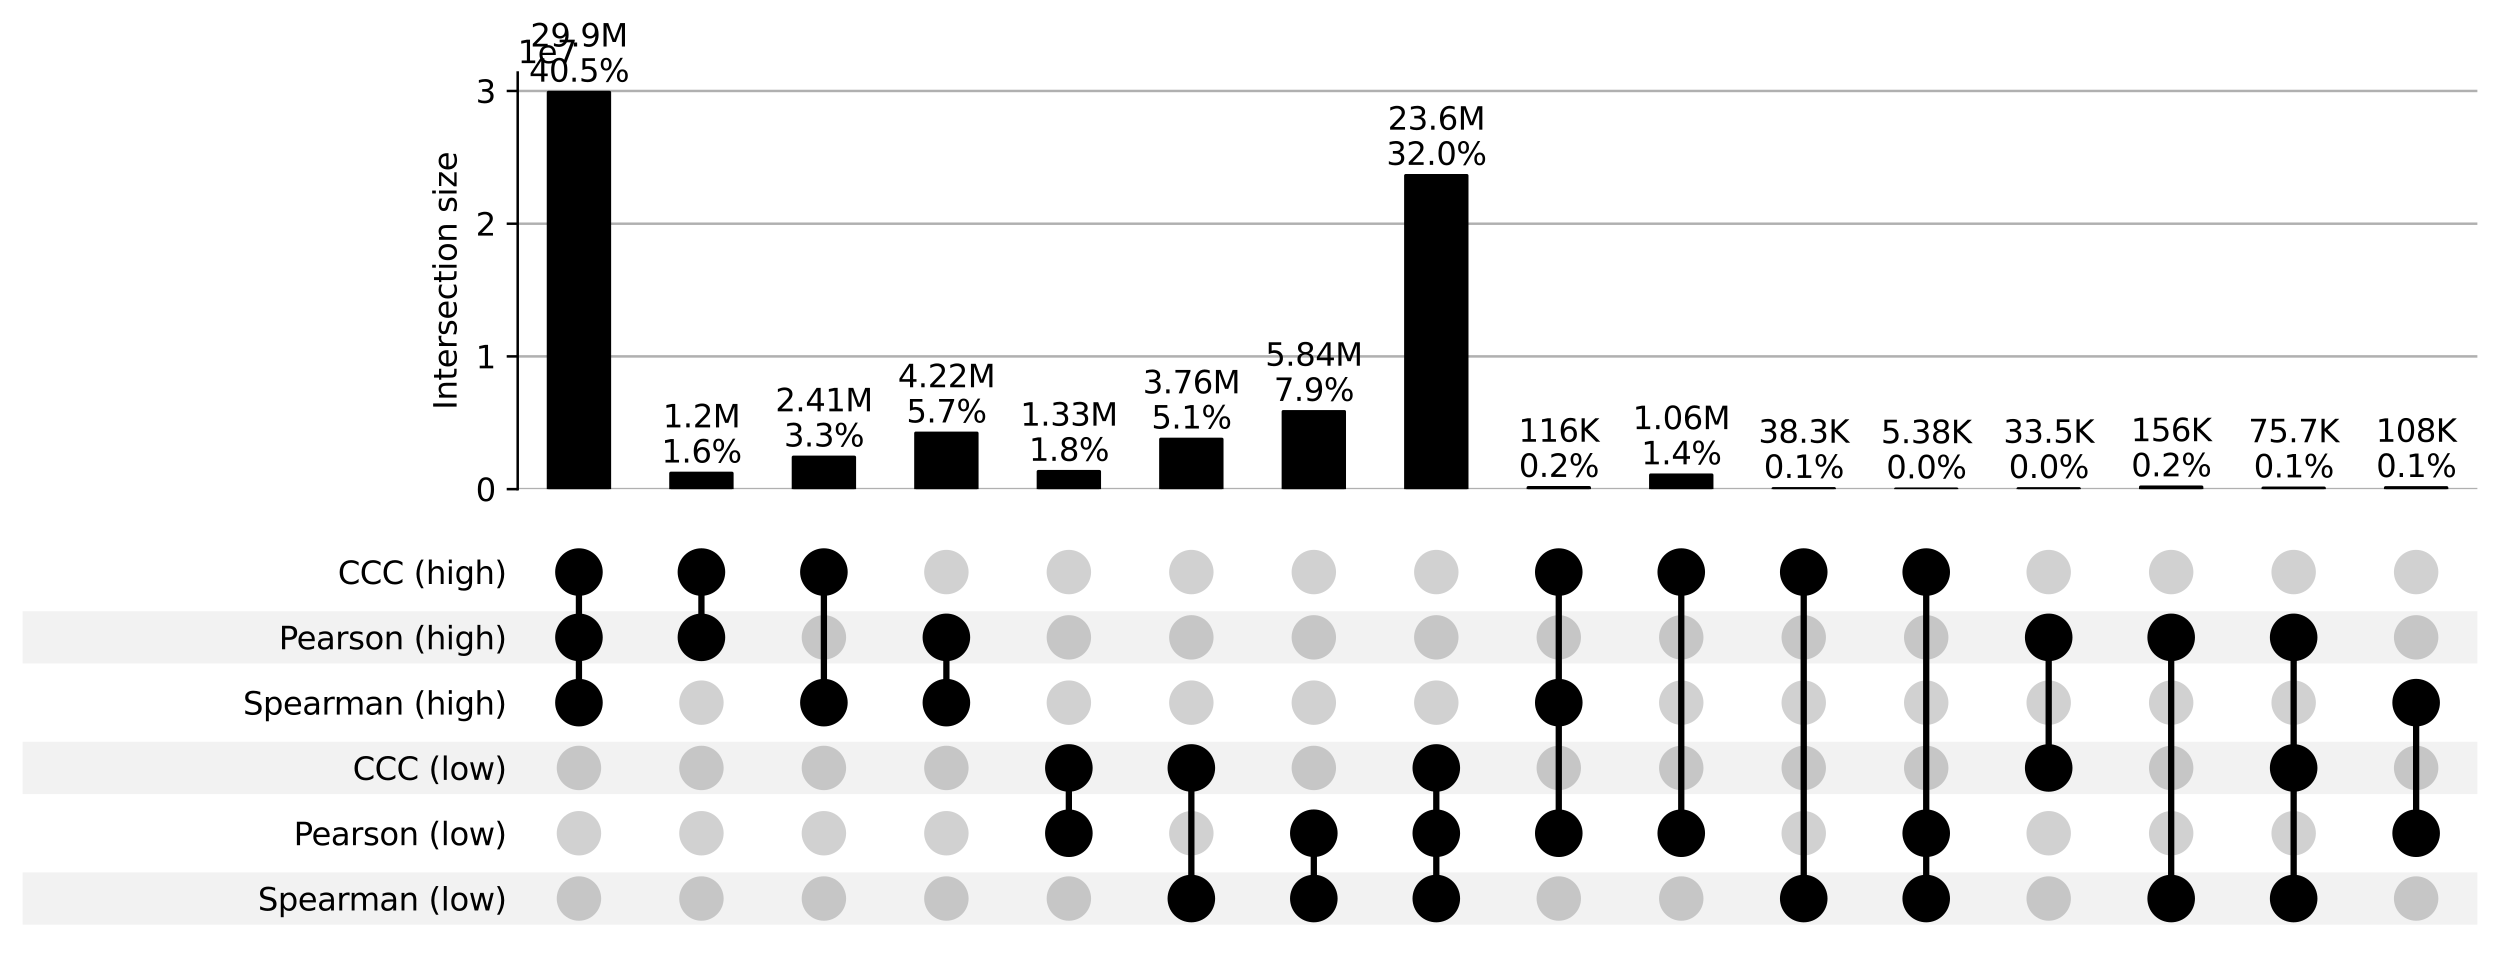 <?xml version="1.0" encoding="utf-8" standalone="no"?>
<!DOCTYPE svg PUBLIC "-//W3C//DTD SVG 1.1//EN"
  "http://www.w3.org/Graphics/SVG/1.1/DTD/svg11.dtd">
<svg xmlns:xlink="http://www.w3.org/1999/xlink" width="795.6pt" height="307.489pt" viewBox="0 0 795.6 307.489" xmlns="http://www.w3.org/2000/svg" version="1.1">
 <defs>
  <style type="text/css">*{stroke-linejoin: round; stroke-linecap: butt}</style>
 </defs>
 <g id="figure_1">
  <g id="patch_1">
   <path d="M 0 307.489
L 795.6 307.489
L 795.6 0
L 0 0
z
" style="fill: #ffffff"/>
  </g>
  <g id="axes_1">
   <g id="patch_2">
    <path d="M 7.2 294.263
L 788.4 294.263
L 788.4 277.639
L 7.2 277.639
z
" clip-path="url(#p7a2f707ea7)" style="fill-opacity: 0.051"/>
   </g>
   <g id="patch_3">
    <path d="M 7.2 273.483
L 788.4 273.483
L 788.4 256.859
L 7.2 256.859
L 7.2 273.483
z
" clip-path="url(#p7a2f707ea7)" style="fill: none"/>
   </g>
   <g id="patch_4">
    <path d="M 7.2 252.703
L 788.4 252.703
L 788.4 236.08
L 7.2 236.08
z
" clip-path="url(#p7a2f707ea7)" style="fill-opacity: 0.051"/>
   </g>
   <g id="patch_5">
    <path d="M 7.2 231.924
L 788.4 231.924
L 788.4 215.3
L 7.2 215.3
L 7.2 231.924
z
" clip-path="url(#p7a2f707ea7)" style="fill: none"/>
   </g>
   <g id="patch_6">
    <path d="M 7.2 211.144
L 788.4 211.144
L 788.4 194.52
L 7.2 194.52
z
" clip-path="url(#p7a2f707ea7)" style="fill-opacity: 0.051"/>
   </g>
   <g id="patch_7">
    <path d="M 7.2 190.364
L 788.4 190.364
L 788.4 173.741
L 7.2 173.741
L 7.2 190.364
z
" clip-path="url(#p7a2f707ea7)" style="fill: none"/>
   </g>
   <g id="matplotlib.axis_1"/>
   <g id="matplotlib.axis_2">
    <g id="ytick_1"/>
    <g id="ytick_2"/>
    <g id="ytick_3"/>
    <g id="ytick_4"/>
    <g id="ytick_5"/>
    <g id="ytick_6"/>
   </g>
  </g>
  <g id="axes_2">
   <g id="matplotlib.axis_3">
    <g id="ytick_7">
     <g id="line2d_1"/>
     <g id="text_1">
      <!-- Spearman (low) -->
      <g transform="translate(82.076 289.75) scale(0.1 -0.1)">
       <defs>
        <path id="DejaVuSans-53" d="M 3425 4513
L 3425 3897
Q 3066 4069 2747 4153
Q 2428 4238 2131 4238
Q 1616 4238 1336 4038
Q 1056 3838 1056 3469
Q 1056 3159 1242 3001
Q 1428 2844 1947 2747
L 2328 2669
Q 3034 2534 3370 2195
Q 3706 1856 3706 1288
Q 3706 609 3251 259
Q 2797 -91 1919 -91
Q 1588 -91 1214 -16
Q 841 59 441 206
L 441 856
Q 825 641 1194 531
Q 1563 422 1919 422
Q 2459 422 2753 634
Q 3047 847 3047 1241
Q 3047 1584 2836 1778
Q 2625 1972 2144 2069
L 1759 2144
Q 1053 2284 737 2584
Q 422 2884 422 3419
Q 422 4038 858 4394
Q 1294 4750 2059 4750
Q 2388 4750 2728 4690
Q 3069 4631 3425 4513
z
" transform="scale(0.016)"/>
        <path id="DejaVuSans-70" d="M 1159 525
L 1159 -1331
L 581 -1331
L 581 3500
L 1159 3500
L 1159 2969
Q 1341 3281 1617 3432
Q 1894 3584 2278 3584
Q 2916 3584 3314 3078
Q 3713 2572 3713 1747
Q 3713 922 3314 415
Q 2916 -91 2278 -91
Q 1894 -91 1617 61
Q 1341 213 1159 525
z
M 3116 1747
Q 3116 2381 2855 2742
Q 2594 3103 2138 3103
Q 1681 3103 1420 2742
Q 1159 2381 1159 1747
Q 1159 1113 1420 752
Q 1681 391 2138 391
Q 2594 391 2855 752
Q 3116 1113 3116 1747
z
" transform="scale(0.016)"/>
        <path id="DejaVuSans-65" d="M 3597 1894
L 3597 1613
L 953 1613
Q 991 1019 1311 708
Q 1631 397 2203 397
Q 2534 397 2845 478
Q 3156 559 3463 722
L 3463 178
Q 3153 47 2828 -22
Q 2503 -91 2169 -91
Q 1331 -91 842 396
Q 353 884 353 1716
Q 353 2575 817 3079
Q 1281 3584 2069 3584
Q 2775 3584 3186 3129
Q 3597 2675 3597 1894
z
M 3022 2063
Q 3016 2534 2758 2815
Q 2500 3097 2075 3097
Q 1594 3097 1305 2825
Q 1016 2553 972 2059
L 3022 2063
z
" transform="scale(0.016)"/>
        <path id="DejaVuSans-61" d="M 2194 1759
Q 1497 1759 1228 1600
Q 959 1441 959 1056
Q 959 750 1161 570
Q 1363 391 1709 391
Q 2188 391 2477 730
Q 2766 1069 2766 1631
L 2766 1759
L 2194 1759
z
M 3341 1997
L 3341 0
L 2766 0
L 2766 531
Q 2569 213 2275 61
Q 1981 -91 1556 -91
Q 1019 -91 701 211
Q 384 513 384 1019
Q 384 1609 779 1909
Q 1175 2209 1959 2209
L 2766 2209
L 2766 2266
Q 2766 2663 2505 2880
Q 2244 3097 1772 3097
Q 1472 3097 1187 3025
Q 903 2953 641 2809
L 641 3341
Q 956 3463 1253 3523
Q 1550 3584 1831 3584
Q 2591 3584 2966 3190
Q 3341 2797 3341 1997
z
" transform="scale(0.016)"/>
        <path id="DejaVuSans-72" d="M 2631 2963
Q 2534 3019 2420 3045
Q 2306 3072 2169 3072
Q 1681 3072 1420 2755
Q 1159 2438 1159 1844
L 1159 0
L 581 0
L 581 3500
L 1159 3500
L 1159 2956
Q 1341 3275 1631 3429
Q 1922 3584 2338 3584
Q 2397 3584 2469 3576
Q 2541 3569 2628 3553
L 2631 2963
z
" transform="scale(0.016)"/>
        <path id="DejaVuSans-6d" d="M 3328 2828
Q 3544 3216 3844 3400
Q 4144 3584 4550 3584
Q 5097 3584 5394 3201
Q 5691 2819 5691 2113
L 5691 0
L 5113 0
L 5113 2094
Q 5113 2597 4934 2840
Q 4756 3084 4391 3084
Q 3944 3084 3684 2787
Q 3425 2491 3425 1978
L 3425 0
L 2847 0
L 2847 2094
Q 2847 2600 2669 2842
Q 2491 3084 2119 3084
Q 1678 3084 1418 2786
Q 1159 2488 1159 1978
L 1159 0
L 581 0
L 581 3500
L 1159 3500
L 1159 2956
Q 1356 3278 1631 3431
Q 1906 3584 2284 3584
Q 2666 3584 2933 3390
Q 3200 3197 3328 2828
z
" transform="scale(0.016)"/>
        <path id="DejaVuSans-6e" d="M 3513 2113
L 3513 0
L 2938 0
L 2938 2094
Q 2938 2591 2744 2837
Q 2550 3084 2163 3084
Q 1697 3084 1428 2787
Q 1159 2491 1159 1978
L 1159 0
L 581 0
L 581 3500
L 1159 3500
L 1159 2956
Q 1366 3272 1645 3428
Q 1925 3584 2291 3584
Q 2894 3584 3203 3211
Q 3513 2838 3513 2113
z
" transform="scale(0.016)"/>
        <path id="DejaVuSans-20" transform="scale(0.016)"/>
        <path id="DejaVuSans-28" d="M 1984 4856
Q 1566 4138 1362 3434
Q 1159 2731 1159 2009
Q 1159 1288 1364 580
Q 1569 -128 1984 -844
L 1484 -844
Q 1016 -109 783 600
Q 550 1309 550 2009
Q 550 2706 781 3412
Q 1013 4119 1484 4856
L 1984 4856
z
" transform="scale(0.016)"/>
        <path id="DejaVuSans-6c" d="M 603 4863
L 1178 4863
L 1178 0
L 603 0
L 603 4863
z
" transform="scale(0.016)"/>
        <path id="DejaVuSans-6f" d="M 1959 3097
Q 1497 3097 1228 2736
Q 959 2375 959 1747
Q 959 1119 1226 758
Q 1494 397 1959 397
Q 2419 397 2687 759
Q 2956 1122 2956 1747
Q 2956 2369 2687 2733
Q 2419 3097 1959 3097
z
M 1959 3584
Q 2709 3584 3137 3096
Q 3566 2609 3566 1747
Q 3566 888 3137 398
Q 2709 -91 1959 -91
Q 1206 -91 779 398
Q 353 888 353 1747
Q 353 2609 779 3096
Q 1206 3584 1959 3584
z
" transform="scale(0.016)"/>
        <path id="DejaVuSans-77" d="M 269 3500
L 844 3500
L 1563 769
L 2278 3500
L 2956 3500
L 3675 769
L 4391 3500
L 4966 3500
L 4050 0
L 3372 0
L 2619 2869
L 1863 0
L 1184 0
L 269 3500
z
" transform="scale(0.016)"/>
        <path id="DejaVuSans-29" d="M 513 4856
L 1013 4856
Q 1481 4119 1714 3412
Q 1947 2706 1947 2009
Q 1947 1309 1714 600
Q 1481 -109 1013 -844
L 513 -844
Q 928 -128 1133 580
Q 1338 1288 1338 2009
Q 1338 2731 1133 3434
Q 928 4138 513 4856
z
" transform="scale(0.016)"/>
       </defs>
       <use xlink:href="#DejaVuSans-53"/>
       <use xlink:href="#DejaVuSans-70" transform="translate(63.477 0)"/>
       <use xlink:href="#DejaVuSans-65" transform="translate(126.953 0)"/>
       <use xlink:href="#DejaVuSans-61" transform="translate(188.477 0)"/>
       <use xlink:href="#DejaVuSans-72" transform="translate(249.756 0)"/>
       <use xlink:href="#DejaVuSans-6d" transform="translate(289.119 0)"/>
       <use xlink:href="#DejaVuSans-61" transform="translate(386.531 0)"/>
       <use xlink:href="#DejaVuSans-6e" transform="translate(447.811 0)"/>
       <use xlink:href="#DejaVuSans-20" transform="translate(511.189 0)"/>
       <use xlink:href="#DejaVuSans-28" transform="translate(542.977 0)"/>
       <use xlink:href="#DejaVuSans-6c" transform="translate(581.99 0)"/>
       <use xlink:href="#DejaVuSans-6f" transform="translate(609.773 0)"/>
       <use xlink:href="#DejaVuSans-77" transform="translate(670.955 0)"/>
       <use xlink:href="#DejaVuSans-29" transform="translate(752.742 0)"/>
      </g>
     </g>
    </g>
    <g id="ytick_8">
     <g id="line2d_2"/>
     <g id="text_2">
      <!-- Pearson (low) -->
      <g transform="translate(93.472 268.97) scale(0.1 -0.1)">
       <defs>
        <path id="DejaVuSans-50" d="M 1259 4147
L 1259 2394
L 2053 2394
Q 2494 2394 2734 2622
Q 2975 2850 2975 3272
Q 2975 3691 2734 3919
Q 2494 4147 2053 4147
L 1259 4147
z
M 628 4666
L 2053 4666
Q 2838 4666 3239 4311
Q 3641 3956 3641 3272
Q 3641 2581 3239 2228
Q 2838 1875 2053 1875
L 1259 1875
L 1259 0
L 628 0
L 628 4666
z
" transform="scale(0.016)"/>
        <path id="DejaVuSans-73" d="M 2834 3397
L 2834 2853
Q 2591 2978 2328 3040
Q 2066 3103 1784 3103
Q 1356 3103 1142 2972
Q 928 2841 928 2578
Q 928 2378 1081 2264
Q 1234 2150 1697 2047
L 1894 2003
Q 2506 1872 2764 1633
Q 3022 1394 3022 966
Q 3022 478 2636 193
Q 2250 -91 1575 -91
Q 1294 -91 989 -36
Q 684 19 347 128
L 347 722
Q 666 556 975 473
Q 1284 391 1588 391
Q 1994 391 2212 530
Q 2431 669 2431 922
Q 2431 1156 2273 1281
Q 2116 1406 1581 1522
L 1381 1569
Q 847 1681 609 1914
Q 372 2147 372 2553
Q 372 3047 722 3315
Q 1072 3584 1716 3584
Q 2034 3584 2315 3537
Q 2597 3491 2834 3397
z
" transform="scale(0.016)"/>
       </defs>
       <use xlink:href="#DejaVuSans-50"/>
       <use xlink:href="#DejaVuSans-65" transform="translate(56.678 0)"/>
       <use xlink:href="#DejaVuSans-61" transform="translate(118.201 0)"/>
       <use xlink:href="#DejaVuSans-72" transform="translate(179.48 0)"/>
       <use xlink:href="#DejaVuSans-73" transform="translate(220.594 0)"/>
       <use xlink:href="#DejaVuSans-6f" transform="translate(272.693 0)"/>
       <use xlink:href="#DejaVuSans-6e" transform="translate(333.875 0)"/>
       <use xlink:href="#DejaVuSans-20" transform="translate(397.254 0)"/>
       <use xlink:href="#DejaVuSans-28" transform="translate(429.041 0)"/>
       <use xlink:href="#DejaVuSans-6c" transform="translate(468.055 0)"/>
       <use xlink:href="#DejaVuSans-6f" transform="translate(495.838 0)"/>
       <use xlink:href="#DejaVuSans-77" transform="translate(557.02 0)"/>
       <use xlink:href="#DejaVuSans-29" transform="translate(638.807 0)"/>
      </g>
     </g>
    </g>
    <g id="ytick_9">
     <g id="line2d_3"/>
     <g id="text_3">
      <!-- CCC (low) -->
      <g transform="translate(112.248 248.191) scale(0.1 -0.1)">
       <defs>
        <path id="DejaVuSans-43" d="M 4122 4306
L 4122 3641
Q 3803 3938 3442 4084
Q 3081 4231 2675 4231
Q 1875 4231 1450 3742
Q 1025 3253 1025 2328
Q 1025 1406 1450 917
Q 1875 428 2675 428
Q 3081 428 3442 575
Q 3803 722 4122 1019
L 4122 359
Q 3791 134 3420 21
Q 3050 -91 2638 -91
Q 1578 -91 968 557
Q 359 1206 359 2328
Q 359 3453 968 4101
Q 1578 4750 2638 4750
Q 3056 4750 3426 4639
Q 3797 4528 4122 4306
z
" transform="scale(0.016)"/>
       </defs>
       <use xlink:href="#DejaVuSans-43"/>
       <use xlink:href="#DejaVuSans-43" transform="translate(69.824 0)"/>
       <use xlink:href="#DejaVuSans-43" transform="translate(139.648 0)"/>
       <use xlink:href="#DejaVuSans-20" transform="translate(209.473 0)"/>
       <use xlink:href="#DejaVuSans-28" transform="translate(241.26 0)"/>
       <use xlink:href="#DejaVuSans-6c" transform="translate(280.273 0)"/>
       <use xlink:href="#DejaVuSans-6f" transform="translate(308.057 0)"/>
       <use xlink:href="#DejaVuSans-77" transform="translate(369.238 0)"/>
       <use xlink:href="#DejaVuSans-29" transform="translate(451.025 0)"/>
      </g>
     </g>
    </g>
    <g id="ytick_10">
     <g id="line2d_4"/>
     <g id="text_4">
      <!-- Spearman (high) -->
      <g transform="translate(77.35 227.411) scale(0.1 -0.1)">
       <defs>
        <path id="DejaVuSans-68" d="M 3513 2113
L 3513 0
L 2938 0
L 2938 2094
Q 2938 2591 2744 2837
Q 2550 3084 2163 3084
Q 1697 3084 1428 2787
Q 1159 2491 1159 1978
L 1159 0
L 581 0
L 581 4863
L 1159 4863
L 1159 2956
Q 1366 3272 1645 3428
Q 1925 3584 2291 3584
Q 2894 3584 3203 3211
Q 3513 2838 3513 2113
z
" transform="scale(0.016)"/>
        <path id="DejaVuSans-69" d="M 603 3500
L 1178 3500
L 1178 0
L 603 0
L 603 3500
z
M 603 4863
L 1178 4863
L 1178 4134
L 603 4134
L 603 4863
z
" transform="scale(0.016)"/>
        <path id="DejaVuSans-67" d="M 2906 1791
Q 2906 2416 2648 2759
Q 2391 3103 1925 3103
Q 1463 3103 1205 2759
Q 947 2416 947 1791
Q 947 1169 1205 825
Q 1463 481 1925 481
Q 2391 481 2648 825
Q 2906 1169 2906 1791
z
M 3481 434
Q 3481 -459 3084 -895
Q 2688 -1331 1869 -1331
Q 1566 -1331 1297 -1286
Q 1028 -1241 775 -1147
L 775 -588
Q 1028 -725 1275 -790
Q 1522 -856 1778 -856
Q 2344 -856 2625 -561
Q 2906 -266 2906 331
L 2906 616
Q 2728 306 2450 153
Q 2172 0 1784 0
Q 1141 0 747 490
Q 353 981 353 1791
Q 353 2603 747 3093
Q 1141 3584 1784 3584
Q 2172 3584 2450 3431
Q 2728 3278 2906 2969
L 2906 3500
L 3481 3500
L 3481 434
z
" transform="scale(0.016)"/>
       </defs>
       <use xlink:href="#DejaVuSans-53"/>
       <use xlink:href="#DejaVuSans-70" transform="translate(63.477 0)"/>
       <use xlink:href="#DejaVuSans-65" transform="translate(126.953 0)"/>
       <use xlink:href="#DejaVuSans-61" transform="translate(188.477 0)"/>
       <use xlink:href="#DejaVuSans-72" transform="translate(249.756 0)"/>
       <use xlink:href="#DejaVuSans-6d" transform="translate(289.119 0)"/>
       <use xlink:href="#DejaVuSans-61" transform="translate(386.531 0)"/>
       <use xlink:href="#DejaVuSans-6e" transform="translate(447.811 0)"/>
       <use xlink:href="#DejaVuSans-20" transform="translate(511.189 0)"/>
       <use xlink:href="#DejaVuSans-28" transform="translate(542.977 0)"/>
       <use xlink:href="#DejaVuSans-68" transform="translate(581.99 0)"/>
       <use xlink:href="#DejaVuSans-69" transform="translate(645.369 0)"/>
       <use xlink:href="#DejaVuSans-67" transform="translate(673.152 0)"/>
       <use xlink:href="#DejaVuSans-68" transform="translate(736.629 0)"/>
       <use xlink:href="#DejaVuSans-29" transform="translate(800.008 0)"/>
      </g>
     </g>
    </g>
    <g id="ytick_11">
     <g id="line2d_5"/>
     <g id="text_5">
      <!-- Pearson (high) -->
      <g transform="translate(88.745 206.631) scale(0.1 -0.1)">
       <use xlink:href="#DejaVuSans-50"/>
       <use xlink:href="#DejaVuSans-65" transform="translate(56.678 0)"/>
       <use xlink:href="#DejaVuSans-61" transform="translate(118.201 0)"/>
       <use xlink:href="#DejaVuSans-72" transform="translate(179.48 0)"/>
       <use xlink:href="#DejaVuSans-73" transform="translate(220.594 0)"/>
       <use xlink:href="#DejaVuSans-6f" transform="translate(272.693 0)"/>
       <use xlink:href="#DejaVuSans-6e" transform="translate(333.875 0)"/>
       <use xlink:href="#DejaVuSans-20" transform="translate(397.254 0)"/>
       <use xlink:href="#DejaVuSans-28" transform="translate(429.041 0)"/>
       <use xlink:href="#DejaVuSans-68" transform="translate(468.055 0)"/>
       <use xlink:href="#DejaVuSans-69" transform="translate(531.434 0)"/>
       <use xlink:href="#DejaVuSans-67" transform="translate(559.217 0)"/>
       <use xlink:href="#DejaVuSans-68" transform="translate(622.693 0)"/>
       <use xlink:href="#DejaVuSans-29" transform="translate(686.072 0)"/>
      </g>
     </g>
    </g>
    <g id="ytick_12">
     <g id="line2d_6"/>
     <g id="text_6">
      <!-- CCC (high) -->
      <g transform="translate(107.522 185.852) scale(0.1 -0.1)">
       <use xlink:href="#DejaVuSans-43"/>
       <use xlink:href="#DejaVuSans-43" transform="translate(69.824 0)"/>
       <use xlink:href="#DejaVuSans-43" transform="translate(139.648 0)"/>
       <use xlink:href="#DejaVuSans-20" transform="translate(209.473 0)"/>
       <use xlink:href="#DejaVuSans-28" transform="translate(241.26 0)"/>
       <use xlink:href="#DejaVuSans-68" transform="translate(280.273 0)"/>
       <use xlink:href="#DejaVuSans-69" transform="translate(343.652 0)"/>
       <use xlink:href="#DejaVuSans-67" transform="translate(371.436 0)"/>
       <use xlink:href="#DejaVuSans-68" transform="translate(434.912 0)"/>
       <use xlink:href="#DejaVuSans-29" transform="translate(498.291 0)"/>
      </g>
     </g>
    </g>
   </g>
   <g id="LineCollection_1">
    <path d="M 184.242 223.612
L 184.242 182.053
" clip-path="url(#p4540ccfa02)" style="fill: none; stroke: #000000; stroke-width: 2"/>
    <path d="M 223.22 202.832
L 223.22 182.053
" clip-path="url(#p4540ccfa02)" style="fill: none; stroke: #000000; stroke-width: 2"/>
    <path d="M 262.198 223.612
L 262.198 182.053
" clip-path="url(#p4540ccfa02)" style="fill: none; stroke: #000000; stroke-width: 2"/>
    <path d="M 301.176 223.612
L 301.176 202.832
" clip-path="url(#p4540ccfa02)" style="fill: none; stroke: #000000; stroke-width: 2"/>
    <path d="M 340.154 265.171
L 340.154 244.391
" clip-path="url(#p4540ccfa02)" style="fill: none; stroke: #000000; stroke-width: 2"/>
    <path d="M 379.132 285.951
L 379.132 244.391
" clip-path="url(#p4540ccfa02)" style="fill: none; stroke: #000000; stroke-width: 2"/>
    <path d="M 418.11 285.951
L 418.11 265.171
" clip-path="url(#p4540ccfa02)" style="fill: none; stroke: #000000; stroke-width: 2"/>
    <path d="M 457.087 285.951
L 457.087 244.391
" clip-path="url(#p4540ccfa02)" style="fill: none; stroke: #000000; stroke-width: 2"/>
    <path d="M 496.065 265.171
L 496.065 182.053
" clip-path="url(#p4540ccfa02)" style="fill: none; stroke: #000000; stroke-width: 2"/>
    <path d="M 535.043 265.171
L 535.043 182.053
" clip-path="url(#p4540ccfa02)" style="fill: none; stroke: #000000; stroke-width: 2"/>
    <path d="M 574.021 285.951
L 574.021 182.053
" clip-path="url(#p4540ccfa02)" style="fill: none; stroke: #000000; stroke-width: 2"/>
    <path d="M 612.999 285.951
L 612.999 182.053
" clip-path="url(#p4540ccfa02)" style="fill: none; stroke: #000000; stroke-width: 2"/>
    <path d="M 651.977 244.391
L 651.977 202.832
" clip-path="url(#p4540ccfa02)" style="fill: none; stroke: #000000; stroke-width: 2"/>
    <path d="M 690.955 285.951
L 690.955 202.832
" clip-path="url(#p4540ccfa02)" style="fill: none; stroke: #000000; stroke-width: 2"/>
    <path d="M 729.933 285.951
L 729.933 202.832
" clip-path="url(#p4540ccfa02)" style="fill: none; stroke: #000000; stroke-width: 2"/>
    <path d="M 768.911 265.171
L 768.911 223.612
" clip-path="url(#p4540ccfa02)" style="fill: none; stroke: #000000; stroke-width: 2"/>
   </g>
   <g id="PathCollection_1">
    <defs>
     <path id="C0_0_ad7b9619b9" d="M 0 7.071
C 1.875 7.071 3.674 6.326 5 5
C 6.326 3.674 7.071 1.875 7.071 -0
C 7.071 -1.875 6.326 -3.674 5 -5
C 3.674 -6.326 1.875 -7.071 0 -7.071
C -1.875 -7.071 -3.674 -6.326 -5 -5
C -6.326 -3.674 -7.071 -1.875 -7.071 0
C -7.071 1.875 -6.326 3.674 -5 5
C -3.674 6.326 -1.875 7.071 0 7.071
z
"/>
    </defs>
    <g clip-path="url(#p4540ccfa02)">
     <use xlink:href="#C0_0_ad7b9619b9" x="184.242" y="285.951" style="fill-opacity: 0.18"/>
    </g>
    <g clip-path="url(#p4540ccfa02)">
     <use xlink:href="#C0_0_ad7b9619b9" x="184.242" y="265.171" style="fill-opacity: 0.18"/>
    </g>
    <g clip-path="url(#p4540ccfa02)">
     <use xlink:href="#C0_0_ad7b9619b9" x="184.242" y="244.391" style="fill-opacity: 0.18"/>
    </g>
    <g clip-path="url(#p4540ccfa02)">
     <use xlink:href="#C0_0_ad7b9619b9" x="184.242" y="223.612" style="stroke: #000000"/>
    </g>
    <g clip-path="url(#p4540ccfa02)">
     <use xlink:href="#C0_0_ad7b9619b9" x="184.242" y="202.832" style="stroke: #000000"/>
    </g>
    <g clip-path="url(#p4540ccfa02)">
     <use xlink:href="#C0_0_ad7b9619b9" x="184.242" y="182.053" style="stroke: #000000"/>
    </g>
    <g clip-path="url(#p4540ccfa02)">
     <use xlink:href="#C0_0_ad7b9619b9" x="223.22" y="285.951" style="fill-opacity: 0.18"/>
    </g>
    <g clip-path="url(#p4540ccfa02)">
     <use xlink:href="#C0_0_ad7b9619b9" x="223.22" y="265.171" style="fill-opacity: 0.18"/>
    </g>
    <g clip-path="url(#p4540ccfa02)">
     <use xlink:href="#C0_0_ad7b9619b9" x="223.22" y="244.391" style="fill-opacity: 0.18"/>
    </g>
    <g clip-path="url(#p4540ccfa02)">
     <use xlink:href="#C0_0_ad7b9619b9" x="223.22" y="223.612" style="fill-opacity: 0.18"/>
    </g>
    <g clip-path="url(#p4540ccfa02)">
     <use xlink:href="#C0_0_ad7b9619b9" x="223.22" y="202.832" style="stroke: #000000"/>
    </g>
    <g clip-path="url(#p4540ccfa02)">
     <use xlink:href="#C0_0_ad7b9619b9" x="223.22" y="182.053" style="stroke: #000000"/>
    </g>
    <g clip-path="url(#p4540ccfa02)">
     <use xlink:href="#C0_0_ad7b9619b9" x="262.198" y="285.951" style="fill-opacity: 0.18"/>
    </g>
    <g clip-path="url(#p4540ccfa02)">
     <use xlink:href="#C0_0_ad7b9619b9" x="262.198" y="265.171" style="fill-opacity: 0.18"/>
    </g>
    <g clip-path="url(#p4540ccfa02)">
     <use xlink:href="#C0_0_ad7b9619b9" x="262.198" y="244.391" style="fill-opacity: 0.18"/>
    </g>
    <g clip-path="url(#p4540ccfa02)">
     <use xlink:href="#C0_0_ad7b9619b9" x="262.198" y="223.612" style="stroke: #000000"/>
    </g>
    <g clip-path="url(#p4540ccfa02)">
     <use xlink:href="#C0_0_ad7b9619b9" x="262.198" y="202.832" style="fill-opacity: 0.18"/>
    </g>
    <g clip-path="url(#p4540ccfa02)">
     <use xlink:href="#C0_0_ad7b9619b9" x="262.198" y="182.053" style="stroke: #000000"/>
    </g>
    <g clip-path="url(#p4540ccfa02)">
     <use xlink:href="#C0_0_ad7b9619b9" x="301.176" y="285.951" style="fill-opacity: 0.18"/>
    </g>
    <g clip-path="url(#p4540ccfa02)">
     <use xlink:href="#C0_0_ad7b9619b9" x="301.176" y="265.171" style="fill-opacity: 0.18"/>
    </g>
    <g clip-path="url(#p4540ccfa02)">
     <use xlink:href="#C0_0_ad7b9619b9" x="301.176" y="244.391" style="fill-opacity: 0.18"/>
    </g>
    <g clip-path="url(#p4540ccfa02)">
     <use xlink:href="#C0_0_ad7b9619b9" x="301.176" y="223.612" style="stroke: #000000"/>
    </g>
    <g clip-path="url(#p4540ccfa02)">
     <use xlink:href="#C0_0_ad7b9619b9" x="301.176" y="202.832" style="stroke: #000000"/>
    </g>
    <g clip-path="url(#p4540ccfa02)">
     <use xlink:href="#C0_0_ad7b9619b9" x="301.176" y="182.053" style="fill-opacity: 0.18"/>
    </g>
    <g clip-path="url(#p4540ccfa02)">
     <use xlink:href="#C0_0_ad7b9619b9" x="340.154" y="285.951" style="fill-opacity: 0.18"/>
    </g>
    <g clip-path="url(#p4540ccfa02)">
     <use xlink:href="#C0_0_ad7b9619b9" x="340.154" y="265.171" style="stroke: #000000"/>
    </g>
    <g clip-path="url(#p4540ccfa02)">
     <use xlink:href="#C0_0_ad7b9619b9" x="340.154" y="244.391" style="stroke: #000000"/>
    </g>
    <g clip-path="url(#p4540ccfa02)">
     <use xlink:href="#C0_0_ad7b9619b9" x="340.154" y="223.612" style="fill-opacity: 0.18"/>
    </g>
    <g clip-path="url(#p4540ccfa02)">
     <use xlink:href="#C0_0_ad7b9619b9" x="340.154" y="202.832" style="fill-opacity: 0.18"/>
    </g>
    <g clip-path="url(#p4540ccfa02)">
     <use xlink:href="#C0_0_ad7b9619b9" x="340.154" y="182.053" style="fill-opacity: 0.18"/>
    </g>
    <g clip-path="url(#p4540ccfa02)">
     <use xlink:href="#C0_0_ad7b9619b9" x="379.132" y="285.951" style="stroke: #000000"/>
    </g>
    <g clip-path="url(#p4540ccfa02)">
     <use xlink:href="#C0_0_ad7b9619b9" x="379.132" y="265.171" style="fill-opacity: 0.18"/>
    </g>
    <g clip-path="url(#p4540ccfa02)">
     <use xlink:href="#C0_0_ad7b9619b9" x="379.132" y="244.391" style="stroke: #000000"/>
    </g>
    <g clip-path="url(#p4540ccfa02)">
     <use xlink:href="#C0_0_ad7b9619b9" x="379.132" y="223.612" style="fill-opacity: 0.18"/>
    </g>
    <g clip-path="url(#p4540ccfa02)">
     <use xlink:href="#C0_0_ad7b9619b9" x="379.132" y="202.832" style="fill-opacity: 0.18"/>
    </g>
    <g clip-path="url(#p4540ccfa02)">
     <use xlink:href="#C0_0_ad7b9619b9" x="379.132" y="182.053" style="fill-opacity: 0.18"/>
    </g>
    <g clip-path="url(#p4540ccfa02)">
     <use xlink:href="#C0_0_ad7b9619b9" x="418.11" y="285.951" style="stroke: #000000"/>
    </g>
    <g clip-path="url(#p4540ccfa02)">
     <use xlink:href="#C0_0_ad7b9619b9" x="418.11" y="265.171" style="stroke: #000000"/>
    </g>
    <g clip-path="url(#p4540ccfa02)">
     <use xlink:href="#C0_0_ad7b9619b9" x="418.11" y="244.391" style="fill-opacity: 0.18"/>
    </g>
    <g clip-path="url(#p4540ccfa02)">
     <use xlink:href="#C0_0_ad7b9619b9" x="418.11" y="223.612" style="fill-opacity: 0.18"/>
    </g>
    <g clip-path="url(#p4540ccfa02)">
     <use xlink:href="#C0_0_ad7b9619b9" x="418.11" y="202.832" style="fill-opacity: 0.18"/>
    </g>
    <g clip-path="url(#p4540ccfa02)">
     <use xlink:href="#C0_0_ad7b9619b9" x="418.11" y="182.053" style="fill-opacity: 0.18"/>
    </g>
    <g clip-path="url(#p4540ccfa02)">
     <use xlink:href="#C0_0_ad7b9619b9" x="457.087" y="285.951" style="stroke: #000000"/>
    </g>
    <g clip-path="url(#p4540ccfa02)">
     <use xlink:href="#C0_0_ad7b9619b9" x="457.087" y="265.171" style="stroke: #000000"/>
    </g>
    <g clip-path="url(#p4540ccfa02)">
     <use xlink:href="#C0_0_ad7b9619b9" x="457.087" y="244.391" style="stroke: #000000"/>
    </g>
    <g clip-path="url(#p4540ccfa02)">
     <use xlink:href="#C0_0_ad7b9619b9" x="457.087" y="223.612" style="fill-opacity: 0.18"/>
    </g>
    <g clip-path="url(#p4540ccfa02)">
     <use xlink:href="#C0_0_ad7b9619b9" x="457.087" y="202.832" style="fill-opacity: 0.18"/>
    </g>
    <g clip-path="url(#p4540ccfa02)">
     <use xlink:href="#C0_0_ad7b9619b9" x="457.087" y="182.053" style="fill-opacity: 0.18"/>
    </g>
    <g clip-path="url(#p4540ccfa02)">
     <use xlink:href="#C0_0_ad7b9619b9" x="496.065" y="285.951" style="fill-opacity: 0.18"/>
    </g>
    <g clip-path="url(#p4540ccfa02)">
     <use xlink:href="#C0_0_ad7b9619b9" x="496.065" y="265.171" style="stroke: #000000"/>
    </g>
    <g clip-path="url(#p4540ccfa02)">
     <use xlink:href="#C0_0_ad7b9619b9" x="496.065" y="244.391" style="fill-opacity: 0.18"/>
    </g>
    <g clip-path="url(#p4540ccfa02)">
     <use xlink:href="#C0_0_ad7b9619b9" x="496.065" y="223.612" style="stroke: #000000"/>
    </g>
    <g clip-path="url(#p4540ccfa02)">
     <use xlink:href="#C0_0_ad7b9619b9" x="496.065" y="202.832" style="fill-opacity: 0.18"/>
    </g>
    <g clip-path="url(#p4540ccfa02)">
     <use xlink:href="#C0_0_ad7b9619b9" x="496.065" y="182.053" style="stroke: #000000"/>
    </g>
    <g clip-path="url(#p4540ccfa02)">
     <use xlink:href="#C0_0_ad7b9619b9" x="535.043" y="285.951" style="fill-opacity: 0.18"/>
    </g>
    <g clip-path="url(#p4540ccfa02)">
     <use xlink:href="#C0_0_ad7b9619b9" x="535.043" y="265.171" style="stroke: #000000"/>
    </g>
    <g clip-path="url(#p4540ccfa02)">
     <use xlink:href="#C0_0_ad7b9619b9" x="535.043" y="244.391" style="fill-opacity: 0.18"/>
    </g>
    <g clip-path="url(#p4540ccfa02)">
     <use xlink:href="#C0_0_ad7b9619b9" x="535.043" y="223.612" style="fill-opacity: 0.18"/>
    </g>
    <g clip-path="url(#p4540ccfa02)">
     <use xlink:href="#C0_0_ad7b9619b9" x="535.043" y="202.832" style="fill-opacity: 0.18"/>
    </g>
    <g clip-path="url(#p4540ccfa02)">
     <use xlink:href="#C0_0_ad7b9619b9" x="535.043" y="182.053" style="stroke: #000000"/>
    </g>
    <g clip-path="url(#p4540ccfa02)">
     <use xlink:href="#C0_0_ad7b9619b9" x="574.021" y="285.951" style="stroke: #000000"/>
    </g>
    <g clip-path="url(#p4540ccfa02)">
     <use xlink:href="#C0_0_ad7b9619b9" x="574.021" y="265.171" style="fill-opacity: 0.18"/>
    </g>
    <g clip-path="url(#p4540ccfa02)">
     <use xlink:href="#C0_0_ad7b9619b9" x="574.021" y="244.391" style="fill-opacity: 0.18"/>
    </g>
    <g clip-path="url(#p4540ccfa02)">
     <use xlink:href="#C0_0_ad7b9619b9" x="574.021" y="223.612" style="fill-opacity: 0.18"/>
    </g>
    <g clip-path="url(#p4540ccfa02)">
     <use xlink:href="#C0_0_ad7b9619b9" x="574.021" y="202.832" style="fill-opacity: 0.18"/>
    </g>
    <g clip-path="url(#p4540ccfa02)">
     <use xlink:href="#C0_0_ad7b9619b9" x="574.021" y="182.053" style="stroke: #000000"/>
    </g>
    <g clip-path="url(#p4540ccfa02)">
     <use xlink:href="#C0_0_ad7b9619b9" x="612.999" y="285.951" style="stroke: #000000"/>
    </g>
    <g clip-path="url(#p4540ccfa02)">
     <use xlink:href="#C0_0_ad7b9619b9" x="612.999" y="265.171" style="stroke: #000000"/>
    </g>
    <g clip-path="url(#p4540ccfa02)">
     <use xlink:href="#C0_0_ad7b9619b9" x="612.999" y="244.391" style="fill-opacity: 0.18"/>
    </g>
    <g clip-path="url(#p4540ccfa02)">
     <use xlink:href="#C0_0_ad7b9619b9" x="612.999" y="223.612" style="fill-opacity: 0.18"/>
    </g>
    <g clip-path="url(#p4540ccfa02)">
     <use xlink:href="#C0_0_ad7b9619b9" x="612.999" y="202.832" style="fill-opacity: 0.18"/>
    </g>
    <g clip-path="url(#p4540ccfa02)">
     <use xlink:href="#C0_0_ad7b9619b9" x="612.999" y="182.053" style="stroke: #000000"/>
    </g>
    <g clip-path="url(#p4540ccfa02)">
     <use xlink:href="#C0_0_ad7b9619b9" x="651.977" y="285.951" style="fill-opacity: 0.18"/>
    </g>
    <g clip-path="url(#p4540ccfa02)">
     <use xlink:href="#C0_0_ad7b9619b9" x="651.977" y="265.171" style="fill-opacity: 0.18"/>
    </g>
    <g clip-path="url(#p4540ccfa02)">
     <use xlink:href="#C0_0_ad7b9619b9" x="651.977" y="244.391" style="stroke: #000000"/>
    </g>
    <g clip-path="url(#p4540ccfa02)">
     <use xlink:href="#C0_0_ad7b9619b9" x="651.977" y="223.612" style="fill-opacity: 0.18"/>
    </g>
    <g clip-path="url(#p4540ccfa02)">
     <use xlink:href="#C0_0_ad7b9619b9" x="651.977" y="202.832" style="stroke: #000000"/>
    </g>
    <g clip-path="url(#p4540ccfa02)">
     <use xlink:href="#C0_0_ad7b9619b9" x="651.977" y="182.053" style="fill-opacity: 0.18"/>
    </g>
    <g clip-path="url(#p4540ccfa02)">
     <use xlink:href="#C0_0_ad7b9619b9" x="690.955" y="285.951" style="stroke: #000000"/>
    </g>
    <g clip-path="url(#p4540ccfa02)">
     <use xlink:href="#C0_0_ad7b9619b9" x="690.955" y="265.171" style="fill-opacity: 0.18"/>
    </g>
    <g clip-path="url(#p4540ccfa02)">
     <use xlink:href="#C0_0_ad7b9619b9" x="690.955" y="244.391" style="fill-opacity: 0.18"/>
    </g>
    <g clip-path="url(#p4540ccfa02)">
     <use xlink:href="#C0_0_ad7b9619b9" x="690.955" y="223.612" style="fill-opacity: 0.18"/>
    </g>
    <g clip-path="url(#p4540ccfa02)">
     <use xlink:href="#C0_0_ad7b9619b9" x="690.955" y="202.832" style="stroke: #000000"/>
    </g>
    <g clip-path="url(#p4540ccfa02)">
     <use xlink:href="#C0_0_ad7b9619b9" x="690.955" y="182.053" style="fill-opacity: 0.18"/>
    </g>
    <g clip-path="url(#p4540ccfa02)">
     <use xlink:href="#C0_0_ad7b9619b9" x="729.933" y="285.951" style="stroke: #000000"/>
    </g>
    <g clip-path="url(#p4540ccfa02)">
     <use xlink:href="#C0_0_ad7b9619b9" x="729.933" y="265.171" style="fill-opacity: 0.18"/>
    </g>
    <g clip-path="url(#p4540ccfa02)">
     <use xlink:href="#C0_0_ad7b9619b9" x="729.933" y="244.391" style="stroke: #000000"/>
    </g>
    <g clip-path="url(#p4540ccfa02)">
     <use xlink:href="#C0_0_ad7b9619b9" x="729.933" y="223.612" style="fill-opacity: 0.18"/>
    </g>
    <g clip-path="url(#p4540ccfa02)">
     <use xlink:href="#C0_0_ad7b9619b9" x="729.933" y="202.832" style="stroke: #000000"/>
    </g>
    <g clip-path="url(#p4540ccfa02)">
     <use xlink:href="#C0_0_ad7b9619b9" x="729.933" y="182.053" style="fill-opacity: 0.18"/>
    </g>
    <g clip-path="url(#p4540ccfa02)">
     <use xlink:href="#C0_0_ad7b9619b9" x="768.911" y="285.951" style="fill-opacity: 0.18"/>
    </g>
    <g clip-path="url(#p4540ccfa02)">
     <use xlink:href="#C0_0_ad7b9619b9" x="768.911" y="265.171" style="stroke: #000000"/>
    </g>
    <g clip-path="url(#p4540ccfa02)">
     <use xlink:href="#C0_0_ad7b9619b9" x="768.911" y="244.391" style="fill-opacity: 0.18"/>
    </g>
    <g clip-path="url(#p4540ccfa02)">
     <use xlink:href="#C0_0_ad7b9619b9" x="768.911" y="223.612" style="stroke: #000000"/>
    </g>
    <g clip-path="url(#p4540ccfa02)">
     <use xlink:href="#C0_0_ad7b9619b9" x="768.911" y="202.832" style="fill-opacity: 0.18"/>
    </g>
    <g clip-path="url(#p4540ccfa02)">
     <use xlink:href="#C0_0_ad7b9619b9" x="768.911" y="182.053" style="fill-opacity: 0.18"/>
    </g>
   </g>
  </g>
  <g id="axes_3">
   <g id="patch_8">
    <path d="M 164.753 155.663
L 788.4 155.663
L 788.4 23.089
L 164.753 23.089
z
" style="fill: #ffffff"/>
   </g>
   <g id="matplotlib.axis_4">
    <g id="ytick_13">
     <g id="line2d_7">
      <path d="M 164.753 155.663
L 788.4 155.663
" clip-path="url(#pf12972e795)" style="fill: none; stroke: #b0b0b0; stroke-width: 0.8; stroke-linecap: square"/>
     </g>
     <g id="line2d_8">
      <defs>
       <path id="m0da6fd6c0f" d="M 0 0
L -3.5 0
" style="stroke: #000000; stroke-width: 0.8"/>
      </defs>
      <g>
       <use xlink:href="#m0da6fd6c0f" x="164.753" y="155.663" style="stroke: #000000; stroke-width: 0.8"/>
      </g>
     </g>
     <g id="text_7">
      <!-- 0 -->
      <g transform="translate(151.39 159.462) scale(0.1 -0.1)">
       <defs>
        <path id="DejaVuSans-30" d="M 2034 4250
Q 1547 4250 1301 3770
Q 1056 3291 1056 2328
Q 1056 1369 1301 889
Q 1547 409 2034 409
Q 2525 409 2770 889
Q 3016 1369 3016 2328
Q 3016 3291 2770 3770
Q 2525 4250 2034 4250
z
M 2034 4750
Q 2819 4750 3233 4129
Q 3647 3509 3647 2328
Q 3647 1150 3233 529
Q 2819 -91 2034 -91
Q 1250 -91 836 529
Q 422 1150 422 2328
Q 422 3509 836 4129
Q 1250 4750 2034 4750
z
" transform="scale(0.016)"/>
       </defs>
       <use xlink:href="#DejaVuSans-30"/>
      </g>
     </g>
    </g>
    <g id="ytick_14">
     <g id="line2d_9">
      <path d="M 164.753 113.425
L 788.4 113.425
" clip-path="url(#pf12972e795)" style="fill: none; stroke: #b0b0b0; stroke-width: 0.8; stroke-linecap: square"/>
     </g>
     <g id="line2d_10">
      <g>
       <use xlink:href="#m0da6fd6c0f" x="164.753" y="113.425" style="stroke: #000000; stroke-width: 0.8"/>
      </g>
     </g>
     <g id="text_8">
      <!-- 1 -->
      <g transform="translate(151.39 117.224) scale(0.1 -0.1)">
       <defs>
        <path id="DejaVuSans-31" d="M 794 531
L 1825 531
L 1825 4091
L 703 3866
L 703 4441
L 1819 4666
L 2450 4666
L 2450 531
L 3481 531
L 3481 0
L 794 0
L 794 531
z
" transform="scale(0.016)"/>
       </defs>
       <use xlink:href="#DejaVuSans-31"/>
      </g>
     </g>
    </g>
    <g id="ytick_15">
     <g id="line2d_11">
      <path d="M 164.753 71.187
L 788.4 71.187
" clip-path="url(#pf12972e795)" style="fill: none; stroke: #b0b0b0; stroke-width: 0.8; stroke-linecap: square"/>
     </g>
     <g id="line2d_12">
      <g>
       <use xlink:href="#m0da6fd6c0f" x="164.753" y="71.187" style="stroke: #000000; stroke-width: 0.8"/>
      </g>
     </g>
     <g id="text_9">
      <!-- 2 -->
      <g transform="translate(151.39 74.986) scale(0.1 -0.1)">
       <defs>
        <path id="DejaVuSans-32" d="M 1228 531
L 3431 531
L 3431 0
L 469 0
L 469 531
Q 828 903 1448 1529
Q 2069 2156 2228 2338
Q 2531 2678 2651 2914
Q 2772 3150 2772 3378
Q 2772 3750 2511 3984
Q 2250 4219 1831 4219
Q 1534 4219 1204 4116
Q 875 4013 500 3803
L 500 4441
Q 881 4594 1212 4672
Q 1544 4750 1819 4750
Q 2544 4750 2975 4387
Q 3406 4025 3406 3419
Q 3406 3131 3298 2873
Q 3191 2616 2906 2266
Q 2828 2175 2409 1742
Q 1991 1309 1228 531
z
" transform="scale(0.016)"/>
       </defs>
       <use xlink:href="#DejaVuSans-32"/>
      </g>
     </g>
    </g>
    <g id="ytick_16">
     <g id="line2d_13">
      <path d="M 164.753 28.949
L 788.4 28.949
" clip-path="url(#pf12972e795)" style="fill: none; stroke: #b0b0b0; stroke-width: 0.8; stroke-linecap: square"/>
     </g>
     <g id="line2d_14">
      <g>
       <use xlink:href="#m0da6fd6c0f" x="164.753" y="28.949" style="stroke: #000000; stroke-width: 0.8"/>
      </g>
     </g>
     <g id="text_10">
      <!-- 3 -->
      <g transform="translate(151.39 32.748) scale(0.1 -0.1)">
       <defs>
        <path id="DejaVuSans-33" d="M 2597 2516
Q 3050 2419 3304 2112
Q 3559 1806 3559 1356
Q 3559 666 3084 287
Q 2609 -91 1734 -91
Q 1441 -91 1130 -33
Q 819 25 488 141
L 488 750
Q 750 597 1062 519
Q 1375 441 1716 441
Q 2309 441 2620 675
Q 2931 909 2931 1356
Q 2931 1769 2642 2001
Q 2353 2234 1838 2234
L 1294 2234
L 1294 2753
L 1863 2753
Q 2328 2753 2575 2939
Q 2822 3125 2822 3475
Q 2822 3834 2567 4026
Q 2313 4219 1838 4219
Q 1578 4219 1281 4162
Q 984 4106 628 3988
L 628 4550
Q 988 4650 1302 4700
Q 1616 4750 1894 4750
Q 2613 4750 3031 4423
Q 3450 4097 3450 3541
Q 3450 3153 3228 2886
Q 3006 2619 2597 2516
z
" transform="scale(0.016)"/>
       </defs>
       <use xlink:href="#DejaVuSans-33"/>
      </g>
     </g>
    </g>
    <g id="text_11">
     <!-- Intersection size -->
     <g transform="translate(145.311 130.403) rotate(-90) scale(0.1 -0.1)">
      <defs>
       <path id="DejaVuSans-49" d="M 628 4666
L 1259 4666
L 1259 0
L 628 0
L 628 4666
z
" transform="scale(0.016)"/>
       <path id="DejaVuSans-74" d="M 1172 4494
L 1172 3500
L 2356 3500
L 2356 3053
L 1172 3053
L 1172 1153
Q 1172 725 1289 603
Q 1406 481 1766 481
L 2356 481
L 2356 0
L 1766 0
Q 1100 0 847 248
Q 594 497 594 1153
L 594 3053
L 172 3053
L 172 3500
L 594 3500
L 594 4494
L 1172 4494
z
" transform="scale(0.016)"/>
       <path id="DejaVuSans-63" d="M 3122 3366
L 3122 2828
Q 2878 2963 2633 3030
Q 2388 3097 2138 3097
Q 1578 3097 1268 2742
Q 959 2388 959 1747
Q 959 1106 1268 751
Q 1578 397 2138 397
Q 2388 397 2633 464
Q 2878 531 3122 666
L 3122 134
Q 2881 22 2623 -34
Q 2366 -91 2075 -91
Q 1284 -91 818 406
Q 353 903 353 1747
Q 353 2603 823 3093
Q 1294 3584 2113 3584
Q 2378 3584 2631 3529
Q 2884 3475 3122 3366
z
" transform="scale(0.016)"/>
       <path id="DejaVuSans-7a" d="M 353 3500
L 3084 3500
L 3084 2975
L 922 459
L 3084 459
L 3084 0
L 275 0
L 275 525
L 2438 3041
L 353 3041
L 353 3500
z
" transform="scale(0.016)"/>
      </defs>
      <use xlink:href="#DejaVuSans-49"/>
      <use xlink:href="#DejaVuSans-6e" transform="translate(29.492 0)"/>
      <use xlink:href="#DejaVuSans-74" transform="translate(92.871 0)"/>
      <use xlink:href="#DejaVuSans-65" transform="translate(132.08 0)"/>
      <use xlink:href="#DejaVuSans-72" transform="translate(193.604 0)"/>
      <use xlink:href="#DejaVuSans-73" transform="translate(234.717 0)"/>
      <use xlink:href="#DejaVuSans-65" transform="translate(286.816 0)"/>
      <use xlink:href="#DejaVuSans-63" transform="translate(348.34 0)"/>
      <use xlink:href="#DejaVuSans-74" transform="translate(403.32 0)"/>
      <use xlink:href="#DejaVuSans-69" transform="translate(442.529 0)"/>
      <use xlink:href="#DejaVuSans-6f" transform="translate(470.312 0)"/>
      <use xlink:href="#DejaVuSans-6e" transform="translate(531.494 0)"/>
      <use xlink:href="#DejaVuSans-20" transform="translate(594.873 0)"/>
      <use xlink:href="#DejaVuSans-73" transform="translate(626.66 0)"/>
      <use xlink:href="#DejaVuSans-69" transform="translate(678.76 0)"/>
      <use xlink:href="#DejaVuSans-7a" transform="translate(706.543 0)"/>
      <use xlink:href="#DejaVuSans-65" transform="translate(759.033 0)"/>
     </g>
    </g>
    <g id="text_12">
     <!-- 1e7 -->
     <g transform="translate(164.753 20.089) scale(0.1 -0.1)">
      <defs>
       <path id="DejaVuSans-37" d="M 525 4666
L 3525 4666
L 3525 4397
L 1831 0
L 1172 0
L 2766 4134
L 525 4134
L 525 4666
z
" transform="scale(0.016)"/>
      </defs>
      <use xlink:href="#DejaVuSans-31"/>
      <use xlink:href="#DejaVuSans-65" transform="translate(63.623 0)"/>
      <use xlink:href="#DejaVuSans-37" transform="translate(125.146 0)"/>
     </g>
    </g>
   </g>
   <g id="patch_9">
    <path d="M 164.753 155.663
L 164.753 23.089
" style="fill: none; stroke: #000000; stroke-width: 0.8; stroke-linejoin: miter; stroke-linecap: square"/>
   </g>
   <g id="text_13">
    <!-- 29.9M -->
    <g transform="translate(168.795 14.798) scale(0.1 -0.1)">
     <defs>
      <path id="DejaVuSans-39" d="M 703 97
L 703 672
Q 941 559 1184 500
Q 1428 441 1663 441
Q 2288 441 2617 861
Q 2947 1281 2994 2138
Q 2813 1869 2534 1725
Q 2256 1581 1919 1581
Q 1219 1581 811 2004
Q 403 2428 403 3163
Q 403 3881 828 4315
Q 1253 4750 1959 4750
Q 2769 4750 3195 4129
Q 3622 3509 3622 2328
Q 3622 1225 3098 567
Q 2575 -91 1691 -91
Q 1453 -91 1209 -44
Q 966 3 703 97
z
M 1959 2075
Q 2384 2075 2632 2365
Q 2881 2656 2881 3163
Q 2881 3666 2632 3958
Q 2384 4250 1959 4250
Q 1534 4250 1286 3958
Q 1038 3666 1038 3163
Q 1038 2656 1286 2365
Q 1534 2075 1959 2075
z
" transform="scale(0.016)"/>
      <path id="DejaVuSans-2e" d="M 684 794
L 1344 794
L 1344 0
L 684 0
L 684 794
z
" transform="scale(0.016)"/>
      <path id="DejaVuSans-4d" d="M 628 4666
L 1569 4666
L 2759 1491
L 3956 4666
L 4897 4666
L 4897 0
L 4281 0
L 4281 4097
L 3078 897
L 2444 897
L 1241 4097
L 1241 0
L 628 0
L 628 4666
z
" transform="scale(0.016)"/>
     </defs>
     <use xlink:href="#DejaVuSans-32"/>
     <use xlink:href="#DejaVuSans-39" transform="translate(63.623 0)"/>
     <use xlink:href="#DejaVuSans-2e" transform="translate(127.246 0)"/>
     <use xlink:href="#DejaVuSans-39" transform="translate(159.033 0)"/>
     <use xlink:href="#DejaVuSans-4d" transform="translate(222.656 0)"/>
    </g>
    <!-- 40.5% -->
    <g transform="translate(168.358 25.996) scale(0.1 -0.1)">
     <defs>
      <path id="DejaVuSans-34" d="M 2419 4116
L 825 1625
L 2419 1625
L 2419 4116
z
M 2253 4666
L 3047 4666
L 3047 1625
L 3713 1625
L 3713 1100
L 3047 1100
L 3047 0
L 2419 0
L 2419 1100
L 313 1100
L 313 1709
L 2253 4666
z
" transform="scale(0.016)"/>
      <path id="DejaVuSans-35" d="M 691 4666
L 3169 4666
L 3169 4134
L 1269 4134
L 1269 2991
Q 1406 3038 1543 3061
Q 1681 3084 1819 3084
Q 2600 3084 3056 2656
Q 3513 2228 3513 1497
Q 3513 744 3044 326
Q 2575 -91 1722 -91
Q 1428 -91 1123 -41
Q 819 9 494 109
L 494 744
Q 775 591 1075 516
Q 1375 441 1709 441
Q 2250 441 2565 725
Q 2881 1009 2881 1497
Q 2881 1984 2565 2268
Q 2250 2553 1709 2553
Q 1456 2553 1204 2497
Q 953 2441 691 2322
L 691 4666
z
" transform="scale(0.016)"/>
      <path id="DejaVuSans-25" d="M 4653 2053
Q 4381 2053 4226 1822
Q 4072 1591 4072 1178
Q 4072 772 4226 539
Q 4381 306 4653 306
Q 4919 306 5073 539
Q 5228 772 5228 1178
Q 5228 1588 5073 1820
Q 4919 2053 4653 2053
z
M 4653 2450
Q 5147 2450 5437 2106
Q 5728 1763 5728 1178
Q 5728 594 5436 251
Q 5144 -91 4653 -91
Q 4153 -91 3862 251
Q 3572 594 3572 1178
Q 3572 1766 3864 2108
Q 4156 2450 4653 2450
z
M 1428 4353
Q 1159 4353 1004 4120
Q 850 3888 850 3481
Q 850 3069 1003 2837
Q 1156 2606 1428 2606
Q 1700 2606 1854 2837
Q 2009 3069 2009 3481
Q 2009 3884 1853 4118
Q 1697 4353 1428 4353
z
M 4250 4750
L 4750 4750
L 1831 -91
L 1331 -91
L 4250 4750
z
M 1428 4750
Q 1922 4750 2215 4408
Q 2509 4066 2509 3481
Q 2509 2891 2217 2550
Q 1925 2209 1428 2209
Q 931 2209 642 2551
Q 353 2894 353 3481
Q 353 4063 643 4406
Q 934 4750 1428 4750
z
" transform="scale(0.016)"/>
     </defs>
     <use xlink:href="#DejaVuSans-34"/>
     <use xlink:href="#DejaVuSans-30" transform="translate(63.623 0)"/>
     <use xlink:href="#DejaVuSans-2e" transform="translate(127.246 0)"/>
     <use xlink:href="#DejaVuSans-35" transform="translate(159.033 0)"/>
     <use xlink:href="#DejaVuSans-25" transform="translate(222.656 0)"/>
    </g>
   </g>
   <g id="text_14">
    <!-- 1.2M -->
    <g transform="translate(210.954 136.005) scale(0.1 -0.1)">
     <use xlink:href="#DejaVuSans-31"/>
     <use xlink:href="#DejaVuSans-2e" transform="translate(63.623 0)"/>
     <use xlink:href="#DejaVuSans-32" transform="translate(95.41 0)"/>
     <use xlink:href="#DejaVuSans-4d" transform="translate(159.033 0)"/>
    </g>
    <!-- 1.6% -->
    <g transform="translate(210.518 147.203) scale(0.1 -0.1)">
     <defs>
      <path id="DejaVuSans-36" d="M 2113 2584
Q 1688 2584 1439 2293
Q 1191 2003 1191 1497
Q 1191 994 1439 701
Q 1688 409 2113 409
Q 2538 409 2786 701
Q 3034 994 3034 1497
Q 3034 2003 2786 2293
Q 2538 2584 2113 2584
z
M 3366 4563
L 3366 3988
Q 3128 4100 2886 4159
Q 2644 4219 2406 4219
Q 1781 4219 1451 3797
Q 1122 3375 1075 2522
Q 1259 2794 1537 2939
Q 1816 3084 2150 3084
Q 2853 3084 3261 2657
Q 3669 2231 3669 1497
Q 3669 778 3244 343
Q 2819 -91 2113 -91
Q 1303 -91 875 529
Q 447 1150 447 2328
Q 447 3434 972 4092
Q 1497 4750 2381 4750
Q 2619 4750 2861 4703
Q 3103 4656 3366 4563
z
" transform="scale(0.016)"/>
     </defs>
     <use xlink:href="#DejaVuSans-31"/>
     <use xlink:href="#DejaVuSans-2e" transform="translate(63.623 0)"/>
     <use xlink:href="#DejaVuSans-36" transform="translate(95.41 0)"/>
     <use xlink:href="#DejaVuSans-25" transform="translate(159.033 0)"/>
    </g>
   </g>
   <g id="text_15">
    <!-- 2.41M -->
    <g transform="translate(246.751 130.892) scale(0.1 -0.1)">
     <use xlink:href="#DejaVuSans-32"/>
     <use xlink:href="#DejaVuSans-2e" transform="translate(63.623 0)"/>
     <use xlink:href="#DejaVuSans-34" transform="translate(95.41 0)"/>
     <use xlink:href="#DejaVuSans-31" transform="translate(159.033 0)"/>
     <use xlink:href="#DejaVuSans-4d" transform="translate(222.656 0)"/>
    </g>
    <!-- 3.3% -->
    <g transform="translate(249.495 142.09) scale(0.1 -0.1)">
     <use xlink:href="#DejaVuSans-33"/>
     <use xlink:href="#DejaVuSans-2e" transform="translate(63.623 0)"/>
     <use xlink:href="#DejaVuSans-33" transform="translate(95.41 0)"/>
     <use xlink:href="#DejaVuSans-25" transform="translate(159.033 0)"/>
    </g>
   </g>
   <g id="text_16">
    <!-- 4.22M -->
    <g transform="translate(285.729 123.245) scale(0.1 -0.1)">
     <use xlink:href="#DejaVuSans-34"/>
     <use xlink:href="#DejaVuSans-2e" transform="translate(63.623 0)"/>
     <use xlink:href="#DejaVuSans-32" transform="translate(95.41 0)"/>
     <use xlink:href="#DejaVuSans-32" transform="translate(159.033 0)"/>
     <use xlink:href="#DejaVuSans-4d" transform="translate(222.656 0)"/>
    </g>
    <!-- 5.7% -->
    <g transform="translate(288.473 134.443) scale(0.1 -0.1)">
     <use xlink:href="#DejaVuSans-35"/>
     <use xlink:href="#DejaVuSans-2e" transform="translate(63.623 0)"/>
     <use xlink:href="#DejaVuSans-37" transform="translate(95.41 0)"/>
     <use xlink:href="#DejaVuSans-25" transform="translate(159.033 0)"/>
    </g>
   </g>
   <g id="text_17">
    <!-- 1.33M -->
    <g transform="translate(324.707 135.457) scale(0.1 -0.1)">
     <use xlink:href="#DejaVuSans-31"/>
     <use xlink:href="#DejaVuSans-2e" transform="translate(63.623 0)"/>
     <use xlink:href="#DejaVuSans-33" transform="translate(95.41 0)"/>
     <use xlink:href="#DejaVuSans-33" transform="translate(159.033 0)"/>
     <use xlink:href="#DejaVuSans-4d" transform="translate(222.656 0)"/>
    </g>
    <!-- 1.8% -->
    <g transform="translate(327.451 146.654) scale(0.1 -0.1)">
     <defs>
      <path id="DejaVuSans-38" d="M 2034 2216
Q 1584 2216 1326 1975
Q 1069 1734 1069 1313
Q 1069 891 1326 650
Q 1584 409 2034 409
Q 2484 409 2743 651
Q 3003 894 3003 1313
Q 3003 1734 2745 1975
Q 2488 2216 2034 2216
z
M 1403 2484
Q 997 2584 770 2862
Q 544 3141 544 3541
Q 544 4100 942 4425
Q 1341 4750 2034 4750
Q 2731 4750 3128 4425
Q 3525 4100 3525 3541
Q 3525 3141 3298 2862
Q 3072 2584 2669 2484
Q 3125 2378 3379 2068
Q 3634 1759 3634 1313
Q 3634 634 3220 271
Q 2806 -91 2034 -91
Q 1263 -91 848 271
Q 434 634 434 1313
Q 434 1759 690 2068
Q 947 2378 1403 2484
z
M 1172 3481
Q 1172 3119 1398 2916
Q 1625 2713 2034 2713
Q 2441 2713 2670 2916
Q 2900 3119 2900 3481
Q 2900 3844 2670 4047
Q 2441 4250 2034 4250
Q 1625 4250 1398 4047
Q 1172 3844 1172 3481
z
" transform="scale(0.016)"/>
     </defs>
     <use xlink:href="#DejaVuSans-31"/>
     <use xlink:href="#DejaVuSans-2e" transform="translate(63.623 0)"/>
     <use xlink:href="#DejaVuSans-38" transform="translate(95.41 0)"/>
     <use xlink:href="#DejaVuSans-25" transform="translate(159.033 0)"/>
    </g>
   </g>
   <g id="text_18">
    <!-- 3.76M -->
    <g transform="translate(363.685 125.184) scale(0.1 -0.1)">
     <use xlink:href="#DejaVuSans-33"/>
     <use xlink:href="#DejaVuSans-2e" transform="translate(63.623 0)"/>
     <use xlink:href="#DejaVuSans-37" transform="translate(95.41 0)"/>
     <use xlink:href="#DejaVuSans-36" transform="translate(159.033 0)"/>
     <use xlink:href="#DejaVuSans-4d" transform="translate(222.656 0)"/>
    </g>
    <!-- 5.1% -->
    <g transform="translate(366.429 136.382) scale(0.1 -0.1)">
     <use xlink:href="#DejaVuSans-35"/>
     <use xlink:href="#DejaVuSans-2e" transform="translate(63.623 0)"/>
     <use xlink:href="#DejaVuSans-31" transform="translate(95.41 0)"/>
     <use xlink:href="#DejaVuSans-25" transform="translate(159.033 0)"/>
    </g>
   </g>
   <g id="text_19">
    <!-- 5.84M -->
    <g transform="translate(402.663 116.386) scale(0.1 -0.1)">
     <use xlink:href="#DejaVuSans-35"/>
     <use xlink:href="#DejaVuSans-2e" transform="translate(63.623 0)"/>
     <use xlink:href="#DejaVuSans-38" transform="translate(95.41 0)"/>
     <use xlink:href="#DejaVuSans-34" transform="translate(159.033 0)"/>
     <use xlink:href="#DejaVuSans-4d" transform="translate(222.656 0)"/>
    </g>
    <!-- 7.9% -->
    <g transform="translate(405.407 127.584) scale(0.1 -0.1)">
     <use xlink:href="#DejaVuSans-37"/>
     <use xlink:href="#DejaVuSans-2e" transform="translate(63.623 0)"/>
     <use xlink:href="#DejaVuSans-39" transform="translate(95.41 0)"/>
     <use xlink:href="#DejaVuSans-25" transform="translate(159.033 0)"/>
    </g>
   </g>
   <g id="text_20">
    <!-- 23.6M -->
    <g transform="translate(441.641 41.271) scale(0.1 -0.1)">
     <use xlink:href="#DejaVuSans-32"/>
     <use xlink:href="#DejaVuSans-33" transform="translate(63.623 0)"/>
     <use xlink:href="#DejaVuSans-2e" transform="translate(127.246 0)"/>
     <use xlink:href="#DejaVuSans-36" transform="translate(159.033 0)"/>
     <use xlink:href="#DejaVuSans-4d" transform="translate(222.656 0)"/>
    </g>
    <!-- 32.0% -->
    <g transform="translate(441.204 52.469) scale(0.1 -0.1)">
     <use xlink:href="#DejaVuSans-33"/>
     <use xlink:href="#DejaVuSans-32" transform="translate(63.623 0)"/>
     <use xlink:href="#DejaVuSans-2e" transform="translate(127.246 0)"/>
     <use xlink:href="#DejaVuSans-30" transform="translate(159.033 0)"/>
     <use xlink:href="#DejaVuSans-25" transform="translate(222.656 0)"/>
    </g>
   </g>
   <g id="text_21">
    <!-- 116K -->
    <g transform="translate(483.243 140.571) scale(0.1 -0.1)">
     <defs>
      <path id="DejaVuSans-4b" d="M 628 4666
L 1259 4666
L 1259 2694
L 3353 4666
L 4166 4666
L 1850 2491
L 4331 0
L 3500 0
L 1259 2247
L 1259 0
L 628 0
L 628 4666
z
" transform="scale(0.016)"/>
     </defs>
     <use xlink:href="#DejaVuSans-31"/>
     <use xlink:href="#DejaVuSans-31" transform="translate(63.623 0)"/>
     <use xlink:href="#DejaVuSans-36" transform="translate(127.246 0)"/>
     <use xlink:href="#DejaVuSans-4b" transform="translate(190.869 0)"/>
    </g>
    <!-- 0.2% -->
    <g transform="translate(483.363 151.769) scale(0.1 -0.1)">
     <use xlink:href="#DejaVuSans-30"/>
     <use xlink:href="#DejaVuSans-2e" transform="translate(63.623 0)"/>
     <use xlink:href="#DejaVuSans-32" transform="translate(95.41 0)"/>
     <use xlink:href="#DejaVuSans-25" transform="translate(159.033 0)"/>
    </g>
   </g>
   <g id="text_22">
    <!-- 1.06M -->
    <g transform="translate(519.597 136.57) scale(0.1 -0.1)">
     <use xlink:href="#DejaVuSans-31"/>
     <use xlink:href="#DejaVuSans-2e" transform="translate(63.623 0)"/>
     <use xlink:href="#DejaVuSans-30" transform="translate(95.41 0)"/>
     <use xlink:href="#DejaVuSans-36" transform="translate(159.033 0)"/>
     <use xlink:href="#DejaVuSans-4d" transform="translate(222.656 0)"/>
    </g>
    <!-- 1.4% -->
    <g transform="translate(522.341 147.768) scale(0.1 -0.1)">
     <use xlink:href="#DejaVuSans-31"/>
     <use xlink:href="#DejaVuSans-2e" transform="translate(63.623 0)"/>
     <use xlink:href="#DejaVuSans-34" transform="translate(95.41 0)"/>
     <use xlink:href="#DejaVuSans-25" transform="translate(159.033 0)"/>
    </g>
   </g>
   <g id="text_23">
    <!-- 38.3K -->
    <g transform="translate(559.61 140.898) scale(0.1 -0.1)">
     <use xlink:href="#DejaVuSans-33"/>
     <use xlink:href="#DejaVuSans-38" transform="translate(63.623 0)"/>
     <use xlink:href="#DejaVuSans-2e" transform="translate(127.246 0)"/>
     <use xlink:href="#DejaVuSans-33" transform="translate(159.033 0)"/>
     <use xlink:href="#DejaVuSans-4b" transform="translate(222.656 0)"/>
    </g>
    <!-- 0.1% -->
    <g transform="translate(561.319 152.095) scale(0.1 -0.1)">
     <use xlink:href="#DejaVuSans-30"/>
     <use xlink:href="#DejaVuSans-2e" transform="translate(63.623 0)"/>
     <use xlink:href="#DejaVuSans-31" transform="translate(95.41 0)"/>
     <use xlink:href="#DejaVuSans-25" transform="translate(159.033 0)"/>
    </g>
   </g>
   <g id="text_24">
    <!-- 5.38K -->
    <g transform="translate(598.588 141.037) scale(0.1 -0.1)">
     <use xlink:href="#DejaVuSans-35"/>
     <use xlink:href="#DejaVuSans-2e" transform="translate(63.623 0)"/>
     <use xlink:href="#DejaVuSans-33" transform="translate(95.41 0)"/>
     <use xlink:href="#DejaVuSans-38" transform="translate(159.033 0)"/>
     <use xlink:href="#DejaVuSans-4b" transform="translate(222.656 0)"/>
    </g>
    <!-- 0.0% -->
    <g transform="translate(600.297 152.234) scale(0.1 -0.1)">
     <use xlink:href="#DejaVuSans-30"/>
     <use xlink:href="#DejaVuSans-2e" transform="translate(63.623 0)"/>
     <use xlink:href="#DejaVuSans-30" transform="translate(95.41 0)"/>
     <use xlink:href="#DejaVuSans-25" transform="translate(159.033 0)"/>
    </g>
   </g>
   <g id="text_25">
    <!-- 33.5K -->
    <g transform="translate(637.565 140.918) scale(0.1 -0.1)">
     <use xlink:href="#DejaVuSans-33"/>
     <use xlink:href="#DejaVuSans-33" transform="translate(63.623 0)"/>
     <use xlink:href="#DejaVuSans-2e" transform="translate(127.246 0)"/>
     <use xlink:href="#DejaVuSans-35" transform="translate(159.033 0)"/>
     <use xlink:href="#DejaVuSans-4b" transform="translate(222.656 0)"/>
    </g>
    <!-- 0.0% -->
    <g transform="translate(639.275 152.116) scale(0.1 -0.1)">
     <use xlink:href="#DejaVuSans-30"/>
     <use xlink:href="#DejaVuSans-2e" transform="translate(63.623 0)"/>
     <use xlink:href="#DejaVuSans-30" transform="translate(95.41 0)"/>
     <use xlink:href="#DejaVuSans-25" transform="translate(159.033 0)"/>
    </g>
   </g>
   <g id="text_26">
    <!-- 156K -->
    <g transform="translate(678.132 140.399) scale(0.1 -0.1)">
     <use xlink:href="#DejaVuSans-31"/>
     <use xlink:href="#DejaVuSans-35" transform="translate(63.623 0)"/>
     <use xlink:href="#DejaVuSans-36" transform="translate(127.246 0)"/>
     <use xlink:href="#DejaVuSans-4b" transform="translate(190.869 0)"/>
    </g>
    <!-- 0.2% -->
    <g transform="translate(678.253 151.597) scale(0.1 -0.1)">
     <use xlink:href="#DejaVuSans-30"/>
     <use xlink:href="#DejaVuSans-2e" transform="translate(63.623 0)"/>
     <use xlink:href="#DejaVuSans-32" transform="translate(95.41 0)"/>
     <use xlink:href="#DejaVuSans-25" transform="translate(159.033 0)"/>
    </g>
   </g>
   <g id="text_27">
    <!-- 75.7K -->
    <g transform="translate(715.521 140.74) scale(0.1 -0.1)">
     <use xlink:href="#DejaVuSans-37"/>
     <use xlink:href="#DejaVuSans-35" transform="translate(63.623 0)"/>
     <use xlink:href="#DejaVuSans-2e" transform="translate(127.246 0)"/>
     <use xlink:href="#DejaVuSans-37" transform="translate(159.033 0)"/>
     <use xlink:href="#DejaVuSans-4b" transform="translate(222.656 0)"/>
    </g>
    <!-- 0.1% -->
    <g transform="translate(717.231 151.937) scale(0.1 -0.1)">
     <use xlink:href="#DejaVuSans-30"/>
     <use xlink:href="#DejaVuSans-2e" transform="translate(63.623 0)"/>
     <use xlink:href="#DejaVuSans-31" transform="translate(95.41 0)"/>
     <use xlink:href="#DejaVuSans-25" transform="translate(159.033 0)"/>
    </g>
   </g>
   <g id="text_28">
    <!-- 108K -->
    <g transform="translate(756.088 140.603) scale(0.1 -0.1)">
     <use xlink:href="#DejaVuSans-31"/>
     <use xlink:href="#DejaVuSans-30" transform="translate(63.623 0)"/>
     <use xlink:href="#DejaVuSans-38" transform="translate(127.246 0)"/>
     <use xlink:href="#DejaVuSans-4b" transform="translate(190.869 0)"/>
    </g>
    <!-- 0.1% -->
    <g transform="translate(756.209 151.801) scale(0.1 -0.1)">
     <use xlink:href="#DejaVuSans-30"/>
     <use xlink:href="#DejaVuSans-2e" transform="translate(63.623 0)"/>
     <use xlink:href="#DejaVuSans-31" transform="translate(95.41 0)"/>
     <use xlink:href="#DejaVuSans-25" transform="translate(159.033 0)"/>
    </g>
   </g>
   <g id="patch_10">
    <path d="M 174.497 155.663
L 193.986 155.663
L 193.986 29.402
L 174.497 29.402
z
" clip-path="url(#pf12972e795)" style="stroke: #000000; stroke-linejoin: miter"/>
   </g>
   <g id="patch_11">
    <path d="M 213.475 155.663
L 232.964 155.663
L 232.964 150.608
L 213.475 150.608
z
" clip-path="url(#pf12972e795)" style="stroke: #000000; stroke-linejoin: miter"/>
   </g>
   <g id="patch_12">
    <path d="M 252.453 155.663
L 271.942 155.663
L 271.942 145.495
L 252.453 145.495
z
" clip-path="url(#pf12972e795)" style="stroke: #000000; stroke-linejoin: miter"/>
   </g>
   <g id="patch_13">
    <path d="M 291.431 155.663
L 310.92 155.663
L 310.92 137.848
L 291.431 137.848
z
" clip-path="url(#pf12972e795)" style="stroke: #000000; stroke-linejoin: miter"/>
   </g>
   <g id="patch_14">
    <path d="M 330.409 155.663
L 349.898 155.663
L 349.898 150.06
L 330.409 150.06
z
" clip-path="url(#pf12972e795)" style="stroke: #000000; stroke-linejoin: miter"/>
   </g>
   <g id="patch_15">
    <path d="M 369.387 155.663
L 388.876 155.663
L 388.876 139.787
L 369.387 139.787
z
" clip-path="url(#pf12972e795)" style="stroke: #000000; stroke-linejoin: miter"/>
   </g>
   <g id="patch_16">
    <path d="M 408.365 155.663
L 427.854 155.663
L 427.854 130.989
L 408.365 130.989
z
" clip-path="url(#pf12972e795)" style="stroke: #000000; stroke-linejoin: miter"/>
   </g>
   <g id="patch_17">
    <path d="M 447.343 155.663
L 466.832 155.663
L 466.832 55.875
L 447.343 55.875
z
" clip-path="url(#pf12972e795)" style="stroke: #000000; stroke-linejoin: miter"/>
   </g>
   <g id="patch_18">
    <path d="M 486.321 155.663
L 505.81 155.663
L 505.81 155.174
L 486.321 155.174
z
" clip-path="url(#pf12972e795)" style="stroke: #000000; stroke-linejoin: miter"/>
   </g>
   <g id="patch_19">
    <path d="M 525.299 155.663
L 544.788 155.663
L 544.788 151.173
L 525.299 151.173
z
" clip-path="url(#pf12972e795)" style="stroke: #000000; stroke-linejoin: miter"/>
   </g>
   <g id="patch_20">
    <path d="M 564.277 155.663
L 583.766 155.663
L 583.766 155.501
L 564.277 155.501
z
" clip-path="url(#pf12972e795)" style="stroke: #000000; stroke-linejoin: miter"/>
   </g>
   <g id="patch_21">
    <path d="M 603.255 155.663
L 622.744 155.663
L 622.744 155.64
L 603.255 155.64
z
" clip-path="url(#pf12972e795)" style="stroke: #000000; stroke-linejoin: miter"/>
   </g>
   <g id="patch_22">
    <path d="M 642.233 155.663
L 661.722 155.663
L 661.722 155.521
L 642.233 155.521
z
" clip-path="url(#pf12972e795)" style="stroke: #000000; stroke-linejoin: miter"/>
   </g>
   <g id="patch_23">
    <path d="M 681.211 155.663
L 700.7 155.663
L 700.7 155.002
L 681.211 155.002
z
" clip-path="url(#pf12972e795)" style="stroke: #000000; stroke-linejoin: miter"/>
   </g>
   <g id="patch_24">
    <path d="M 720.189 155.663
L 739.678 155.663
L 739.678 155.343
L 720.189 155.343
z
" clip-path="url(#pf12972e795)" style="stroke: #000000; stroke-linejoin: miter"/>
   </g>
   <g id="patch_25">
    <path d="M 759.167 155.663
L 778.656 155.663
L 778.656 155.207
L 759.167 155.207
z
" clip-path="url(#pf12972e795)" style="stroke: #000000; stroke-linejoin: miter"/>
   </g>
  </g>
 </g>
 <defs>
  <clipPath id="p7a2f707ea7">
   <rect x="7.2" y="167.715" width="781.2" height="132.574"/>
  </clipPath>
  <clipPath id="p4540ccfa02">
   <rect x="164.753" y="167.715" width="623.647" height="132.574"/>
  </clipPath>
  <clipPath id="pf12972e795">
   <rect x="164.753" y="23.089" width="623.647" height="132.574"/>
  </clipPath>
 </defs>
</svg>
